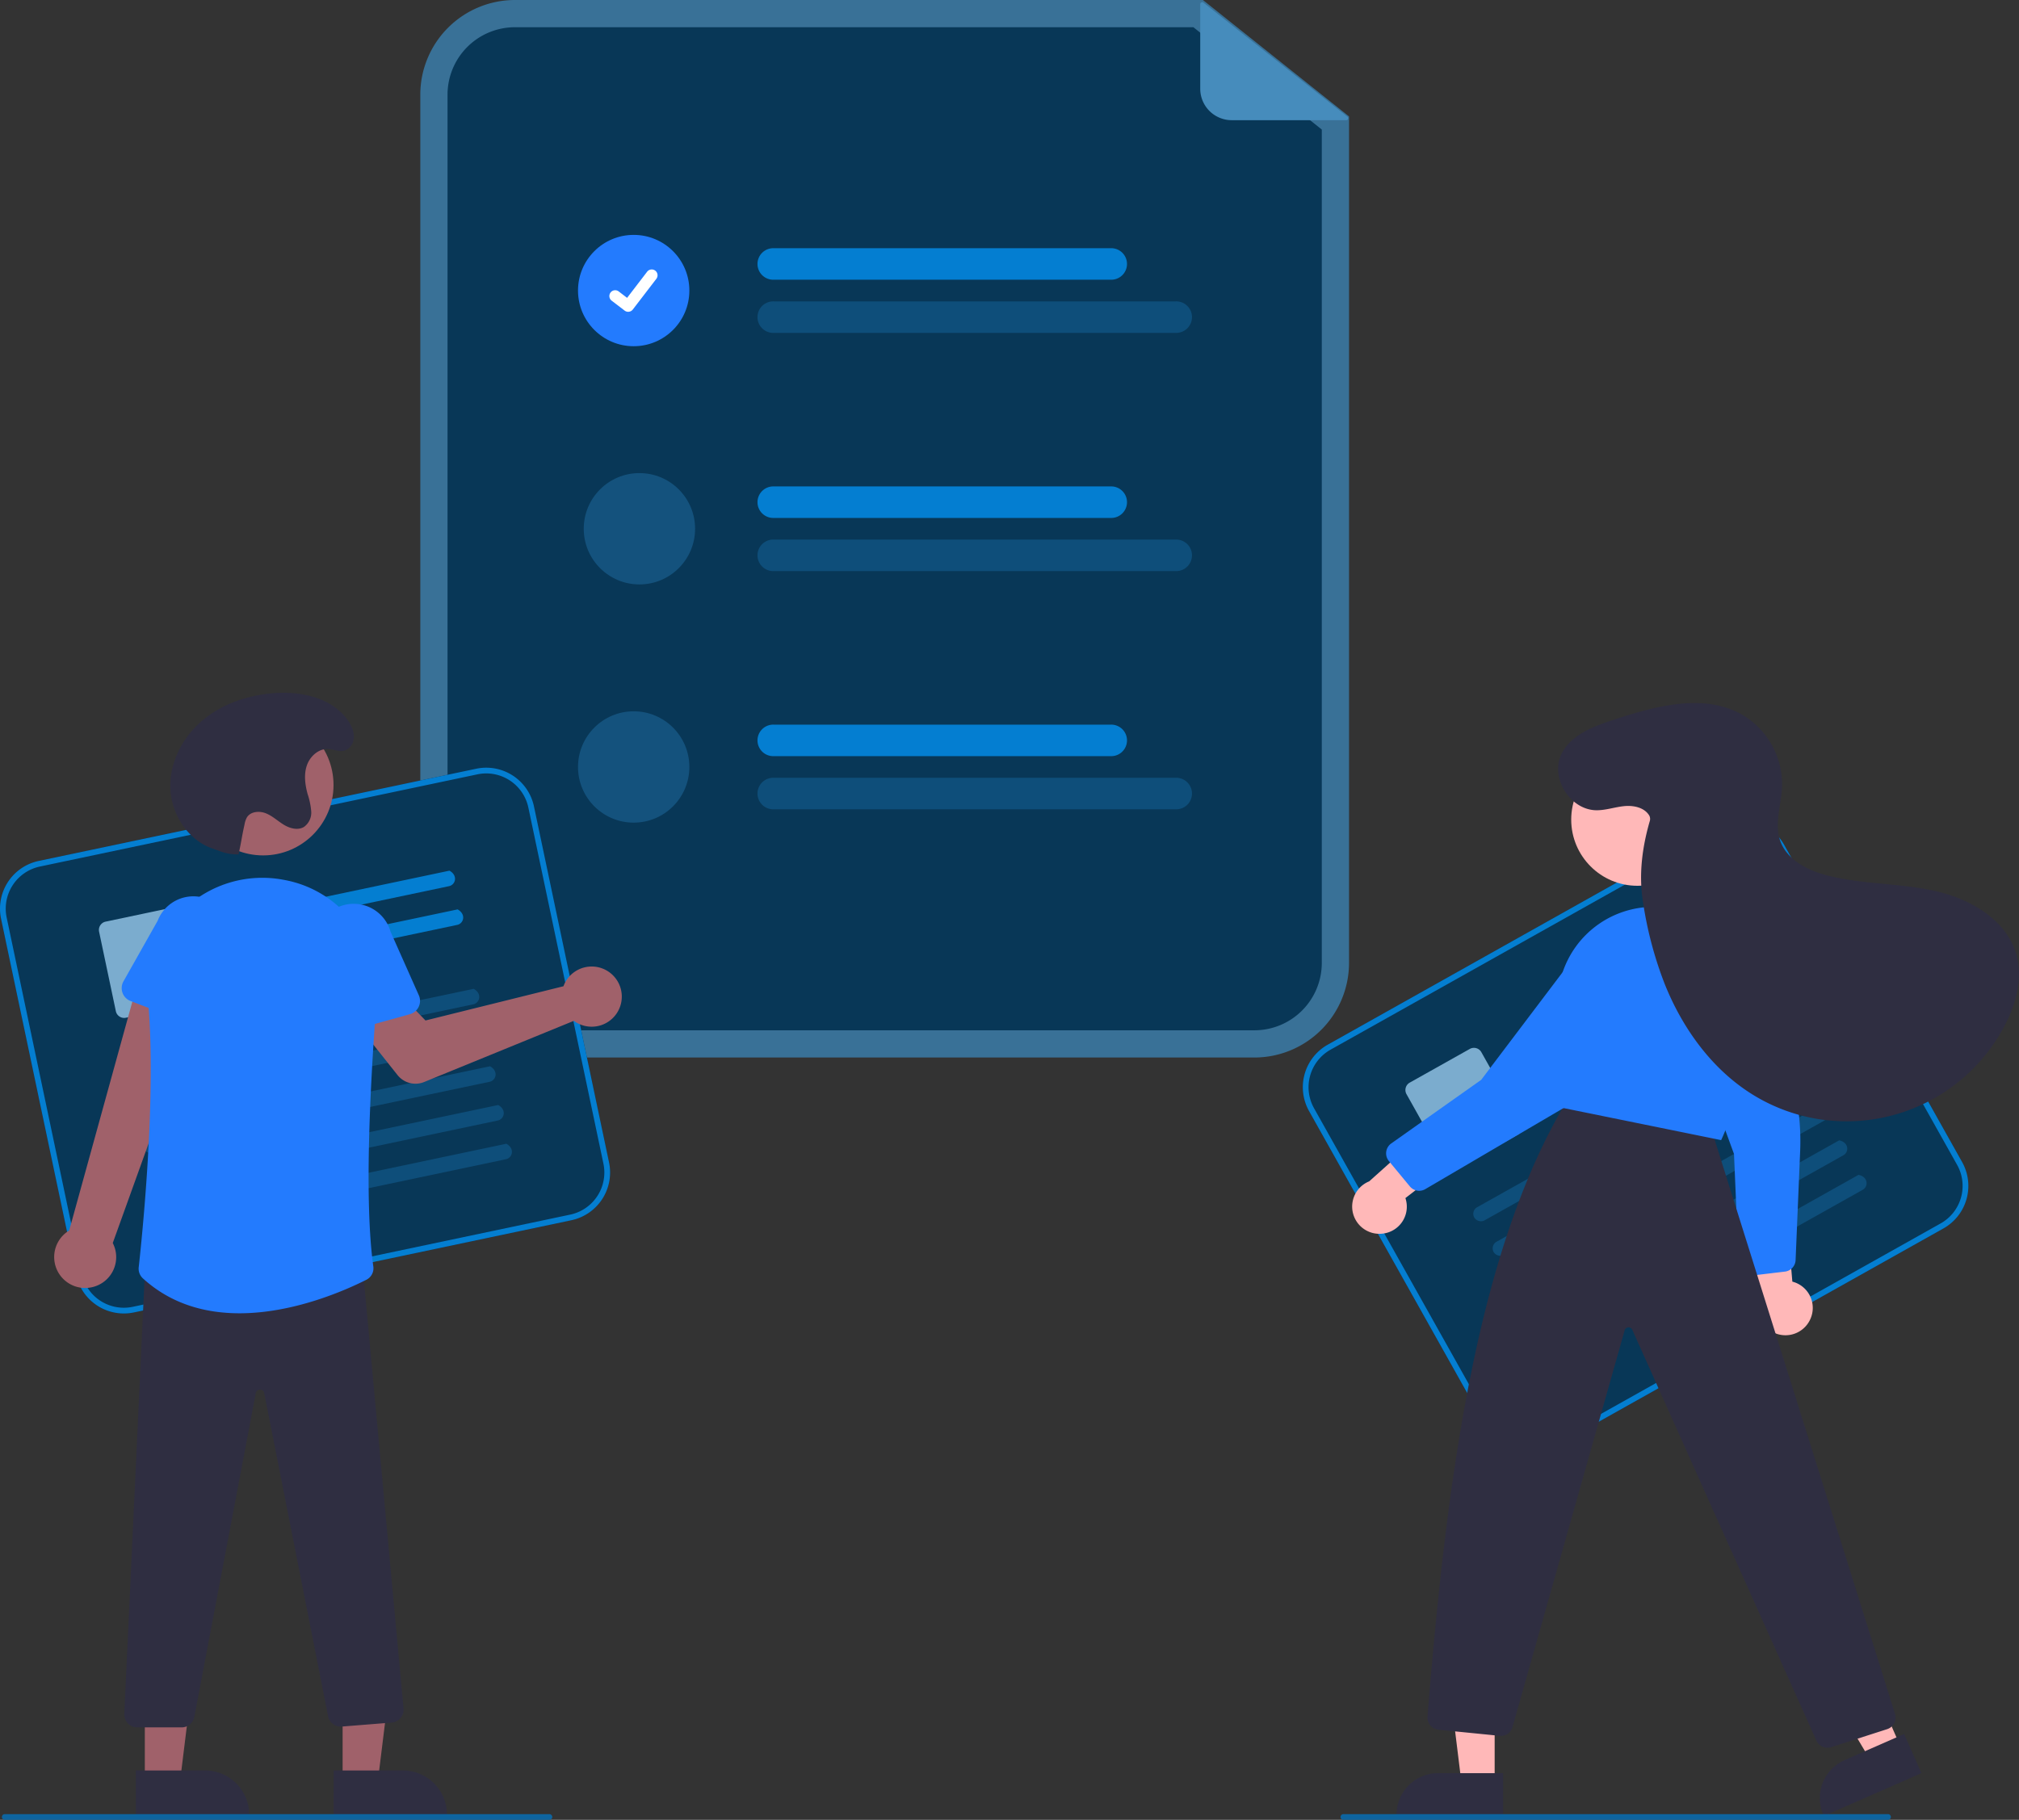 <svg xmlns="http://www.w3.org/2000/svg" width="704.36" height="635" viewBox="0 0 704.36 635">
  <rect x="0" y="0" width="704.36" height="635" fill="#333333" stroke="none"/>
  <g id="undraw_completed_tasks_vs6q" transform="translate(-0.002 0)">
    <path id="Path_1" data-name="Path 1" d="M685.451,501.5h-258a33.037,33.037,0,0,1-33-33v-303a33.037,33.037,0,0,1,33-33H667.478l50.973,40.629V468.5A33.037,33.037,0,0,1,685.451,501.5Z" transform="translate(-247.819 -132.5)" fill="#397197"/>
    <path id="Path_2" data-name="Path 2" d="M427.451,142a23.527,23.527,0,0,0-23.5,23.5v303a23.527,23.527,0,0,0,23.5,23.5h258a23.527,23.527,0,0,0,23.5-23.5V177.706L664.155,142Z" transform="translate(-247.819 -132.5)" fill="#083757"/>
    <path id="Path_3" data-name="Path 3" d="M635.27,230.1H517.806a5.5,5.5,0,1,1,0-10.991H635.27a5.5,5.5,0,1,1,0,10.991Z" transform="translate(-247.819 -132.5)" fill="#047ed1"/>
    <path id="Path_4" data-name="Path 4" d="M657.939,248.651H517.806a5.5,5.5,0,1,1,0-10.991H657.939a5.5,5.5,0,1,1,0,10.991Z" transform="translate(-247.819 -132.5)" fill="#0e4e7a"/>
    <path id="Path_5" data-name="Path 5" d="M635.27,313.222H517.806a5.5,5.5,0,1,1,0-10.991H635.27a5.5,5.5,0,1,1,0,10.991Z" transform="translate(-247.819 -132.5)" fill="#047ed1"/>
    <path id="Path_6" data-name="Path 6" d="M657.939,331.769H517.806a5.5,5.5,0,1,1,0-10.991H657.939a5.5,5.5,0,1,1,0,10.991Z" transform="translate(-247.819 -132.5)" fill="#0e4e7a"/>
    <path id="Path_7" data-name="Path 7" d="M635.27,396.34H517.806a5.5,5.5,0,1,1,0-10.991H635.27a5.5,5.5,0,1,1,0,10.991Z" transform="translate(-247.819 -132.5)" fill="#047ed1"/>
    <path id="Path_8" data-name="Path 8" d="M657.939,414.887H517.806a5.5,5.5,0,1,1,0-10.991H657.939a5.5,5.5,0,1,1,0,10.991Z" transform="translate(-247.819 -132.5)" fill="#0e4e7a"/>
    <circle id="Ellipse_44" data-name="Ellipse 44" cx="19.423" cy="19.423" r="19.423" transform="translate(201.65 81.959)" fill="#237bfe"/>
    <path id="Path_395" data-name="Path 395" d="M466.967,241.292a2.014,2.014,0,0,1-1.212-.4l-.022-.016-4.565-3.492a2.029,2.029,0,0,1,2.468-3.22l2.957,2.267,6.987-9.115a2.028,2.028,0,0,1,2.843-.375h0l-.043.06.045-.06a2.03,2.03,0,0,1,.375,2.843L468.582,240.5a2.029,2.029,0,0,1-1.613.791Z" transform="translate(-247.819 -132.5)" fill="#fff"/>
    <circle id="Ellipse_44-2" data-name="Ellipse 44" cx="19.423" cy="19.423" r="19.423" transform="translate(203.65 165.077)" fill="#14527d"/>
    <circle id="Ellipse_44-3" data-name="Ellipse 44" cx="19.423" cy="19.423" r="19.423" transform="translate(201.65 248.195)" fill="#14527d"/>
    <path id="Path_9" data-name="Path 9" d="M717.459,174.436H677.53a10.991,10.991,0,0,1-10.991-10.991V133.954a.687.687,0,0,1,1.113-.538l50.233,39.795a.687.687,0,0,1-.426,1.225Z" transform="translate(-247.819 -132.5)" fill="#468cbc"/>
    <path id="Path_10" data-name="Path 10" d="M447.167,558.272,294.521,590.447a17.019,17.019,0,0,1-20.141-13.128L248.186,453.05a17.019,17.019,0,0,1,13.128-20.141L413.96,400.734A17.019,17.019,0,0,1,434.1,413.862L460.3,538.131A17.019,17.019,0,0,1,447.167,558.272Z" transform="translate(-247.819 -132.5)" fill="#083757"/>
    <path id="Path_11" data-name="Path 11" d="M447.167,558.272,294.521,590.447a17.019,17.019,0,0,1-20.141-13.128L248.186,453.05a17.019,17.019,0,0,1,13.128-20.141L413.96,400.734A17.019,17.019,0,0,1,434.1,413.862L460.3,538.131A17.019,17.019,0,0,1,447.167,558.272ZM261.727,434.866a15.017,15.017,0,0,0-11.584,17.771l26.194,124.269a15.017,15.017,0,0,0,17.771,11.584l152.646-32.175a15.017,15.017,0,0,0,11.584-17.771L432.144,414.275a15.017,15.017,0,0,0-17.771-11.584Z" transform="translate(-247.819 -132.5)" fill="#047ed1"/>
    <path id="Path_411" data-name="Path 411" d="M404.476,441.709l-77.038,16.238a2.731,2.731,0,0,1-3.229-1.863,2.631,2.631,0,0,1,2-3.254l78.42-16.53c3.062,1.726,2.094,4.935-.152,5.409Z" transform="translate(-247.819 -132.5)" fill="#047ed1"/>
    <path id="Path_412" data-name="Path 412" d="M407.324,455.222,330.286,471.46a2.731,2.731,0,0,1-3.229-1.863,2.631,2.631,0,0,1,2-3.254l78.42-16.53c3.062,1.726,2.094,4.935-.152,5.409Z" transform="translate(-247.819 -132.5)" fill="#047ed1"/>
    <path id="Path_413" data-name="Path 413" d="M315.254,482.665l-23.511,4.956a2.962,2.962,0,0,1-3.506-2.285l-5.848-27.746a2.962,2.962,0,0,1,2.285-3.506l23.511-4.956a2.963,2.963,0,0,1,3.506,2.285l5.848,27.745a2.962,2.962,0,0,1-2.285,3.506Z" transform="translate(-247.819 -132.5)" fill="#7bacce"/>
    <path id="Path_414" data-name="Path 414" d="M412.932,482.937,295.358,507.72a2.731,2.731,0,0,1-3.229-1.863,2.631,2.631,0,0,1,2-3.254l118.958-25.074c3.062,1.726,2.094,4.935-.152,5.409Z" transform="translate(-247.819 -132.5)" fill="#0e4e7a"/>
    <path id="Path_415" data-name="Path 415" d="M415.781,496.454,298.207,521.237a2.731,2.731,0,0,1-3.229-1.863,2.631,2.631,0,0,1,2-3.254l118.958-25.074c3.062,1.726,2.094,4.935-.152,5.409Z" transform="translate(-247.819 -132.5)" fill="#0e4e7a"/>
    <path id="Path_416" data-name="Path 416" d="M418.629,509.962,301.054,534.745a2.731,2.731,0,0,1-3.229-1.863,2.631,2.631,0,0,1,2-3.254l118.958-25.074c3.062,1.726,2.094,4.935-.152,5.409Z" transform="translate(-247.819 -132.5)" fill="#0e4e7a"/>
    <path id="Path_417" data-name="Path 417" d="M421.478,523.478,303.9,548.261a2.731,2.731,0,0,1-3.229-1.863,2.631,2.631,0,0,1,2-3.254L421.63,518.07c3.062,1.726,2.094,4.935-.152,5.409Z" transform="translate(-247.819 -132.5)" fill="#0e4e7a"/>
    <path id="Path_418" data-name="Path 418" d="M424.325,536.988,306.75,561.77a2.731,2.731,0,0,1-3.229-1.863,2.631,2.631,0,0,1,2-3.254l118.958-25.074c3.062,1.726,2.094,4.935-.152,5.409Z" transform="translate(-247.819 -132.5)" fill="#0e4e7a"/>
    <path id="Path_12" data-name="Path 12" d="M445.08,475.121a10.527,10.527,0,0,0-.683,1.51l-48.133,11.944-8.373-8.663-14.725,10.928L386.5,507.617a8,8,0,0,0,9.289,2.428L448.016,488.7a10.5,10.5,0,1,0-2.936-13.582Z" transform="translate(-247.819 -132.5)" fill="#a0616a"/>
    <path id="Path_13" data-name="Path 13" d="M280.783,581.413a10.743,10.743,0,0,0,6.378-15.188l33.124-92.067-23-4.077-25.327,91.781a10.8,10.8,0,0,0,8.828,19.551Z" transform="translate(-247.819 -132.5)" fill="#a0616a"/>
    <path id="Path_14" data-name="Path 14" d="M316.079,490.5l-22.712-8.717a4.817,4.817,0,0,1-2.47-6.863L302.812,453.8a13.377,13.377,0,1,1,24.95,9.66l-5.256,23.6a4.817,4.817,0,0,1-6.427,3.448Z" transform="translate(-247.819 -132.5)" fill="#237bfe"/>
    <path id="Path_15" data-name="Path 15" d="M119.525,621.766h12.26l5.832-47.288H119.523Z" fill="#a0616a"/>
    <path id="Path_16" data-name="Path 16" d="M364.216,750.263h24.145a15.386,15.386,0,0,1,15.387,15.387v.5h-39.53Z" transform="translate(-247.819 -132.5)" fill="#2f2e41"/>
    <path id="Path_17" data-name="Path 17" d="M50.525,621.766h12.26l5.832-47.288H50.523Z" fill="#a0616a"/>
    <path id="Path_18" data-name="Path 18" d="M295.216,750.263h24.145a15.386,15.386,0,0,1,15.387,15.387v.5h-39.53Z" transform="translate(-247.819 -132.5)" fill="#2f2e41"/>
    <path id="Path_19" data-name="Path 19" d="M311.2,735.233H295.682a4.5,4.5,0,0,1-4.495-4.714l7.369-158.332.464-.013,74.919-1.953L388.6,728.644a4.5,4.5,0,0,1-4.121,4.911l-17.426,1.394a4.5,4.5,0,0,1-4.767-3.582L339.995,618.59a1.454,1.454,0,0,0-1.469-1.2h-.006a1.455,1.455,0,0,0-1.466,1.211l-21.443,113a4.509,4.509,0,0,1-4.415,3.631Z" transform="translate(-247.819 -132.5)" fill="#2f2e41"/>
    <circle id="Ellipse_1" data-name="Ellipse 1" cx="24.561" cy="24.561" r="24.561" transform="translate(67.236 249.353)" fill="#a0616a"/>
    <path id="Path_20" data-name="Path 20" d="M331.38,590.742c-11.706,0-23.73-3.077-33.7-12.175a4.552,4.552,0,0,1-1.469-3.85c1.067-9.586,6.242-59.081,3.328-92.143A40.019,40.019,0,0,1,312.5,449.269a39.6,39.6,0,0,1,33.962-9.834h0c.306.055.612.112.918.171,19.664,3.806,33.326,22,31.78,42.331-2.256,29.66-4.278,69.779-1.1,92.468a4.493,4.493,0,0,1-2.415,4.637C368.414,582.692,350.312,590.742,331.38,590.742Z" transform="translate(-247.819 -132.5)" fill="#237bfe"/>
    <path id="Path_21" data-name="Path 21" d="M363.43,492.268a4.812,4.812,0,0,1-2.11-3.411l-2.992-23.99a13.377,13.377,0,1,1,25.754-7.248l9.856,22.161a4.817,4.817,0,0,1-3.11,6.6L367.391,492.9a4.811,4.811,0,0,1-3.961-.632Z" transform="translate(-247.819 -132.5)" fill="#237bfe"/>
    <path id="Path_22" data-name="Path 22" d="M331.042,430.628a17.6,17.6,0,0,1-6.8-1.23c-.951-.367-1.939-.668-2.889-1.035-8.387-3.24-13.911-12.172-14.109-21.16s4.457-17.713,11.369-23.462,15.865-8.7,24.83-9.384c9.657-.735,20.53,1.714,25.926,9.756,1.436,2.141,2.441,4.738,1.59,7.322a4.686,4.686,0,0,1-1.32,2.028c-2.41,2.144-4.812.532-7.269.389-3.377-.2-6.409,2.537-7.5,5.739s-.61,6.727.27,9.992a24.964,24.964,0,0,1,1.258,6.076,6.108,6.108,0,0,1-2.531,5.379c-2.11,1.275-4.881.537-6.992-.736s-3.935-3.044-6.216-3.981-5.344-.729-6.672,1.348a7.38,7.38,0,0,0-.843,2.435c-1.19,5.421-.916,5.1-2.106,10.523Z" transform="translate(-247.819 -132.5)" fill="#2f2e41"/>
    <path id="Path_23" data-name="Path 23" d="M439.487,767.5h-190a1,1,0,1,1,0-2h190a1,1,0,0,1,0,2Z" transform="translate(-247.819 -132.5)" fill="#0e649f"/>
    <path id="Path_24" data-name="Path 24" d="M925.831,561.129,789.773,637.447a17.019,17.019,0,0,1-23.143-6.51L704.5,520.172a17.019,17.019,0,0,1,6.511-23.144l136.058-76.317a17.019,17.019,0,0,1,23.143,6.51l62.13,110.765a17.019,17.019,0,0,1-6.51,23.143Z" transform="translate(-247.819 -132.5)" fill="#083757"/>
    <path id="Path_25" data-name="Path 25" d="M925.831,561.129,789.773,637.447a17.019,17.019,0,0,1-23.143-6.51L704.5,520.172a17.019,17.019,0,0,1,6.511-23.144l136.058-76.317a17.019,17.019,0,0,1,23.143,6.51l62.13,110.765a17.019,17.019,0,0,1-6.51,23.143ZM711.988,498.773a15.017,15.017,0,0,0-5.744,20.421l62.13,110.765a15.017,15.017,0,0,0,20.421,5.744l136.058-76.317a15.017,15.017,0,0,0,5.744-20.421L868.467,428.2a15.017,15.017,0,0,0-20.421-5.744Z" transform="translate(-247.819 -132.5)" fill="#047ed1"/>
    <path id="Path_411-2" data-name="Path 411" d="M850.26,462.648l-68.666,38.517a2.731,2.731,0,0,1-3.638-.813,2.631,2.631,0,0,1,.935-3.7l69.9-39.207c3.438.732,3.473,4.084,1.471,5.207Z" transform="translate(-247.819 -132.5)" fill="#ccc"/>
    <path id="Path_412-2" data-name="Path 412" d="M857.016,474.693,788.35,513.209a2.731,2.731,0,0,1-3.638-.813,2.631,2.631,0,0,1,.935-3.7l69.9-39.207c3.438.732,3.473,4.084,1.471,5.207Z" transform="translate(-247.819 -132.5)" fill="#ccc"/>
    <path id="Path_413-2" data-name="Path 413" d="M777.353,528.393,756.4,540.148a2.962,2.962,0,0,1-4.028-1.133L738.5,514.285a2.962,2.962,0,0,1,1.133-4.028L760.585,498.5a2.963,2.963,0,0,1,4.028,1.133l13.872,24.73a2.962,2.962,0,0,1-1.133,4.028Z" transform="translate(-247.819 -132.5)" fill="#7bacce"/>
    <path id="Path_414-2" data-name="Path 414" d="M870.65,499.466l-104.8,58.783a2.731,2.731,0,0,1-3.639-.813,2.63,2.63,0,0,1,.935-3.7l106.031-59.474c3.438.732,3.473,4.084,1.471,5.207Z" transform="translate(-247.819 -132.5)" fill="#0e4e7a"/>
    <path id="Path_415-2" data-name="Path 415" d="M877.408,511.514,772.61,570.3a2.731,2.731,0,0,1-3.639-.813,2.631,2.631,0,0,1,.935-3.7l106.03-59.474c3.438.732,3.473,4.084,1.471,5.207Z" transform="translate(-247.819 -132.5)" fill="#0e4e7a"/>
    <path id="Path_416-2" data-name="Path 416" d="M884.161,523.554l-104.8,58.783a2.731,2.731,0,0,1-3.638-.813,2.631,2.631,0,0,1,.935-3.7l106.03-59.474c3.438.732,3.473,4.084,1.471,5.207Z" transform="translate(-247.819 -132.5)" fill="#0e4e7a"/>
    <path id="Path_417-2" data-name="Path 417" d="M890.919,535.6l-104.8,58.783a2.731,2.731,0,0,1-3.638-.813,2.631,2.631,0,0,1,.935-3.7l106.031-59.475c3.438.732,3.473,4.084,1.471,5.207Z" transform="translate(-247.819 -132.5)" fill="#0e4e7a"/>
    <path id="Path_418-2" data-name="Path 418" d="M897.673,547.643l-104.8,58.783a2.731,2.731,0,0,1-3.638-.813,2.631,2.631,0,0,1,.935-3.7L896.2,542.436c3.438.732,3.473,4.084,1.471,5.207Z" transform="translate(-247.819 -132.5)" fill="#0e4e7a"/>
    <path id="Path_26" data-name="Path 26" d="M879.39,592.766a9.454,9.454,0,0,0-6.28-13.065l-2.85-33.474-13.706,10.813,4.808,30.13a9.505,9.505,0,0,0,18.029,5.6Z" transform="translate(-247.819 -132.5)" fill="#ffb8b8"/>
    <path id="Path_27" data-name="Path 27" d="M870.519,576.2l-11.383,1.358a4.231,4.231,0,0,1-4.727-4.018l-1.66-38.4-21.577-58.946a12.148,12.148,0,0,1,.641-11.568,15.87,15.87,0,0,1,1.808-2.333,12.109,12.109,0,0,1,10.562-3.75,12.626,12.626,0,0,1,9.483,6.59l14.072,29.487a83.764,83.764,0,0,1,8.094,39.573l-1.587,37.988a4.228,4.228,0,0,1-3.67,4.015Z" transform="translate(-247.819 -132.5)" fill="#237bfe"/>
    <path id="Path_28" data-name="Path 28" d="M663.126,609.664,652.572,614.3l-22.89-38.5,15.576-6.837Z" fill="#ffb8b8"/>
    <path id="Path_29" data-name="Path 29" d="M918.127,751.213,884.1,766.15l-.189-.43a14.465,14.465,0,0,1,7.431-19.06h0l20.784-9.123Z" transform="translate(-247.819 -132.5)" fill="#2f2e41"/>
    <path id="Path_30" data-name="Path 30" d="M521.437,622.477H509.911l-5.483-44.457h17.011Z" fill="#ffb8b8"/>
    <path id="Path_31" data-name="Path 31" d="M772.2,766.15H735.031v-.47A14.465,14.465,0,0,1,749.5,751.213h22.7Z" transform="translate(-247.819 -132.5)" fill="#2f2e41"/>
    <path id="Path_32" data-name="Path 32" d="M881.471,739.779,817.265,596.5a1.41,1.41,0,0,0-2.656.188L775.488,735.078a4.206,4.206,0,0,1-4.5,3.1l-21.365-2.136a4.255,4.255,0,0,1-3.8-4.552c6.8-84.524,17.509-164.3,49.6-216.52l.171-.278,48.544,9.519,64.808,206.374a4.249,4.249,0,0,1-2.751,5.264l-19.543,6.282a4.215,4.215,0,0,1-5.179-2.352Z" transform="translate(-247.819 -132.5)" fill="#2f2e41"/>
    <circle id="Ellipse_2" data-name="Ellipse 2" cx="23.091" cy="23.091" r="23.091" transform="translate(548.146 262.892)" fill="#ffb8b8"/>
    <path id="Path_33" data-name="Path 33" d="M792.439,518.968l-.294-.061-.069-.292c-3.111-13.135-3.185-27.47-.221-42.605a33.468,33.468,0,0,1,33.508-27.075h0a33.523,33.523,0,0,1,32.818,32.231c.99,26.032-9.648,48.6-9.756,48.825l-.158.331Z" transform="translate(-247.819 -132.5)" fill="#237bfe"/>
    <path id="Path_34" data-name="Path 34" d="M730.539,562.9a9.454,9.454,0,0,0,7.582-12.356l26.6-20.526L748.2,524.35,725.48,544.71a9.5,9.5,0,0,0,5.06,18.187Z" transform="translate(-247.819 -132.5)" fill="#ffb8b8"/>
    <path id="Path_35" data-name="Path 35" d="M745.066,547.417a4.215,4.215,0,0,1-5.4-.953l-7.306-8.834a4.23,4.23,0,0,1,.818-6.15l31.383-22.194,37.865-50.065A12.148,12.148,0,0,1,812.5,453.5a15.846,15.846,0,0,1,2.939.256h0a12.105,12.105,0,0,1,8.873,6.848,12.625,12.625,0,0,1-.4,11.54l-28.038,45.407-.061.1Z" transform="translate(-247.819 -132.5)" fill="#237bfe"/>
    <path id="Path_36" data-name="Path 36" d="M823.185,417.051c-1.7-2.8-5.457-3.59-8.718-3.271s-6.431,1.465-9.708,1.44c-9.1-.07-16.119-11.158-12.294-19.412,3.137-6.769,10.97-9.742,18.057-12.074,14.858-4.891,31.925-9.591,45.408-1.66a28.214,28.214,0,0,1,13.58,25.14c-.3,6.242-2.694,12.653-.672,18.566,2.332,6.822,9.727,10.482,16.716,12.252,12.25,3.1,25.167,2.6,37.494,5.387s24.959,10.175,28.282,22.368c2.183,8.009-.095,16.63-3.867,24.025a62.223,62.223,0,0,1-86.805,25.461c-14.9-8.7-25.662-23.409-32.076-39.43a132.028,132.028,0,0,1-7.632-29c-1.437-9.291-.218-18.68,2.384-27.714a2.547,2.547,0,0,0-.15-2.079Z" transform="translate(-247.819 -132.5)" fill="#2f2e41"/>
    <path id="Path_37" data-name="Path 37" d="M906.487,767.5h-190a1,1,0,0,1,0-2h190a1,1,0,0,1,0,2Z" transform="translate(-247.819 -132.5)" fill="#0e649f"/>
  </g>
</svg>

